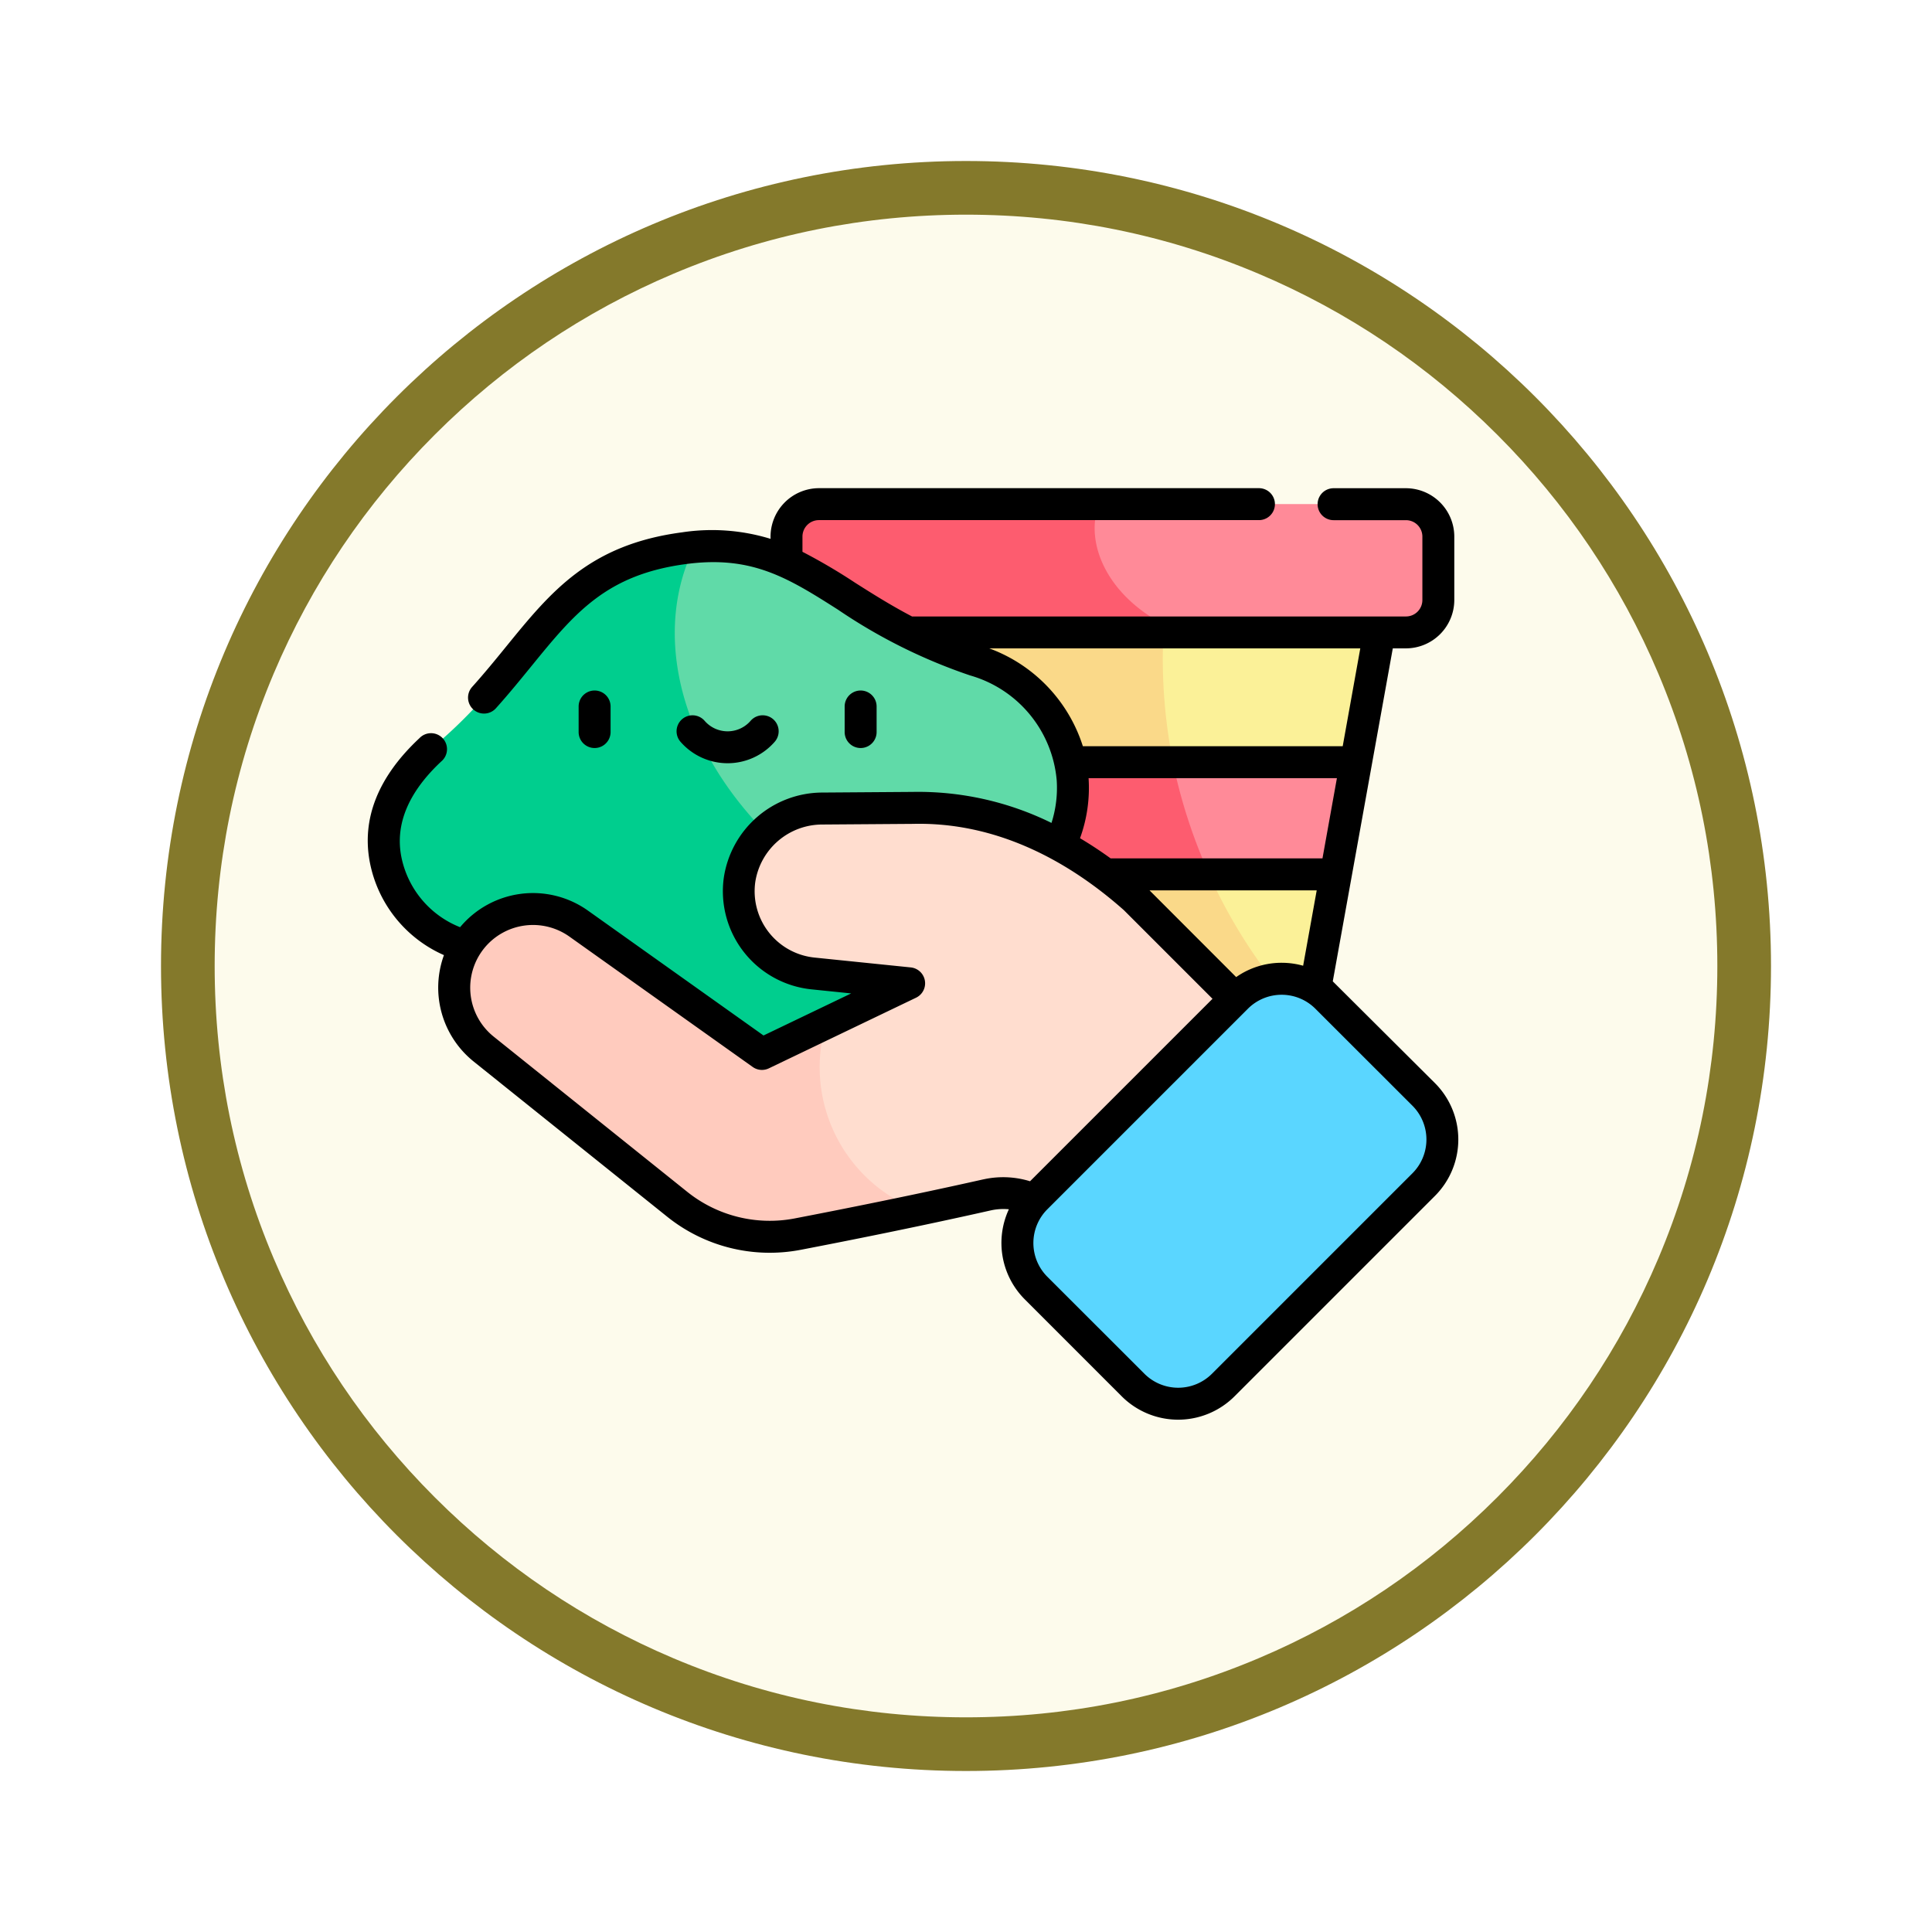 <svg xmlns="http://www.w3.org/2000/svg" xmlns:xlink="http://www.w3.org/1999/xlink" width="108" height="108" viewBox="0 0 108 108">
  <defs>
    <filter id="Trazado_978624" x="0" y="0" width="108" height="108" filterUnits="userSpaceOnUse">
      <feOffset dy="3" input="SourceAlpha"/>
      <feGaussianBlur stdDeviation="3" result="blur"/>
      <feFlood flood-opacity="0.161"/>
      <feComposite operator="in" in2="blur"/>
      <feComposite in="SourceGraphic"/>
    </filter>
  </defs>
  <g id="Grupo_1185121" data-name="Grupo 1185121" transform="translate(-192.402 -5547.092)">
    <g id="Grupo_1183640" data-name="Grupo 1183640" transform="translate(-0.347 4121.092)">
      <g id="Grupo_1181943" data-name="Grupo 1181943" transform="translate(-434.251 -1174)">
        <g id="Grupo_1168543" data-name="Grupo 1168543" transform="translate(431 -4452)">
          <g id="Grupo_1164524" data-name="Grupo 1164524" transform="translate(205 7058)">
            <g id="Grupo_1144123" data-name="Grupo 1144123">
              <g transform="matrix(1, 0, 0, 1, -9, -6)" filter="url(#Trazado_978624)">
                <g id="Trazado_978624-2" data-name="Trazado 978624" transform="translate(9 6)" fill="#fdfbec">
                  <path d="M 45 88.5 C 39.127 88.5 33.43 87.35 28.068 85.082 C 22.889 82.891 18.236 79.755 14.241 75.759 C 10.245 71.764 7.109 67.111 4.918 61.932 C 2.65 56.57 1.5 50.873 1.5 45 C 1.5 39.127 2.65 33.43 4.918 28.068 C 7.109 22.889 10.245 18.236 14.241 14.241 C 18.236 10.245 22.889 7.109 28.068 4.918 C 33.43 2.65 39.127 1.5 45 1.5 C 50.873 1.5 56.57 2.65 61.932 4.918 C 67.111 7.109 71.764 10.245 75.759 14.241 C 79.755 18.236 82.891 22.889 85.082 28.068 C 87.35 33.43 88.5 39.127 88.5 45 C 88.5 50.873 87.35 56.57 85.082 61.932 C 82.891 67.111 79.755 71.764 75.759 75.759 C 71.764 79.755 67.111 82.891 61.932 85.082 C 56.57 87.35 50.873 88.5 45 88.5 Z" stroke="none"/>
                  <path d="M 45 3 C 39.329 3 33.829 4.11 28.653 6.299 C 23.652 8.415 19.16 11.443 15.302 15.302 C 11.443 19.16 8.415 23.652 6.299 28.653 C 4.11 33.829 3 39.329 3 45 C 3 50.671 4.11 56.171 6.299 61.347 C 8.415 66.348 11.443 70.84 15.302 74.698 C 19.16 78.557 23.652 81.585 28.653 83.701 C 33.829 85.89 39.329 87 45 87 C 50.671 87 56.171 85.89 61.347 83.701 C 66.348 81.585 70.84 78.557 74.698 74.698 C 78.557 70.84 81.585 66.348 83.701 61.347 C 85.89 56.171 87 50.671 87 45 C 87 39.329 85.89 33.829 83.701 28.653 C 81.585 23.652 78.557 19.16 74.698 15.302 C 70.84 11.443 66.348 8.415 61.347 6.299 C 56.171 4.11 50.671 3 45 3 M 45 0 C 69.853 0 90 20.147 90 45 C 90 69.853 69.853 90 45 90 C 20.147 90 0 69.853 0 45 C 0 20.147 20.147 0 45 0 Z" stroke="none" fill="#84792b"/>
                </g>
              </g>
            </g>
          </g>
        </g>
      </g>
    </g>
    <g id="arcilla-de-moldear" transform="translate(212.96 5537.05)">
      <g id="Grupo_1185119" data-name="Grupo 1185119" transform="translate(0.893 38.221)">
        <path id="Trazado_1049667" data-name="Trazado 1049667" d="M372.824,94.032l-4.039,3.135,2.91,3.136-1.49,8.274c-8.982-5.541-11.991-16.946-7.911-24.271h12.281Z" transform="translate(-318.475 -79.605)" fill="#fbf198"/>
        <path id="Trazado_1049668" data-name="Trazado 1049668" d="M245.213,108.578l-.262,1.451h-21.7l-4.632-25.722H237.3A29.315,29.315,0,0,0,245.213,108.578Z" transform="translate(-193.482 -79.605)" fill="#fad989"/>
        <path id="Trazado_1049669" data-name="Trazado 1049669" d="M383.7,165.988l-1.129,6.271H375.5c-2.8-1.677-3.2-3.861-2.037-6.271Z" transform="translate(-329.353 -151.561)" fill="#ff8a98"/>
        <path id="Trazado_1049670" data-name="Trazado 1049670" d="M252.591,172.259H234.459l-1.129-6.271h17.224A29.748,29.748,0,0,0,252.591,172.259Z" transform="translate(-206.441 -151.561)" fill="#fd5c6f"/>
        <path id="Trazado_1049671" data-name="Trazado 1049671" d="M349.953,46.629v3.547a1.812,1.812,0,0,1-1.812,1.811H335.548c-5.892-.845-8.029-5.37-4.565-7.17h17.157A1.812,1.812,0,0,1,349.953,46.629Z" transform="translate(-291 -44.817)" fill="#ff8a98"/>
        <path id="Trazado_1049672" data-name="Trazado 1049672" d="M218.615,51.988H198.39a1.811,1.811,0,0,1-1.811-1.811V46.63a1.811,1.811,0,0,1,1.811-1.812h15.66C213.2,47.017,214.543,50.315,218.615,51.988Z" transform="translate(-174.066 -44.818)" fill="#fd5c6f"/>
        <g id="Grupo_1185118" data-name="Grupo 1185118" transform="translate(0 2.351)">
          <path id="Trazado_1049673" data-name="Trazado 1049673" d="M146.81,85.361c-.071.013-.142.024-.213.035-.627.093-.868.593-.9,1.317-15.248,0-20.843-14.231-13.961-22.1,6.289-.566,8.2,3.905,15.7,6.328a7.592,7.592,0,0,1,5.454,6.643A7.417,7.417,0,0,1,146.81,85.361Z" transform="translate(-114.378 -64.566)" fill="#60daa8"/>
          <path id="Trazado_1049674" data-name="Trazado 1049674" d="M38.932,94.907a12.668,12.668,0,0,1-5.256,1.815c-2.778.316-11.961-6.662-14.221-7.943a9.614,9.614,0,0,0-5.348-1.294l-.18.01A6.24,6.24,0,0,1,7.6,82.436c-.511-2.685,1.036-4.884,2.945-6.521,5.646-4.847,6.438-9.908,13.749-10.873.192-.025.38-.046.563-.063-3.548,7.227,1.715,17.822,13.961,22.1C38.705,89.354,40.629,93.856,38.932,94.907Z" transform="translate(-7.501 -64.929)" fill="#00ce8e"/>
          <path id="Trazado_1049675" data-name="Trazado 1049675" d="M207.84,210.087l-5.62,5.62a4.333,4.333,0,0,1-6.572-.523l-3.284-4.534a4.168,4.168,0,0,0-4.289-1.622c-1.312.294-2.623.579-3.889.845-7.325-.391-9.007-6.873-5.1-10.447l4.638-2.227-5.376-.55a4.622,4.622,0,0,1-4.109-5.213,4.681,4.681,0,0,1,4.636-4.007l5.06-.037c4.671-.117,8.981,2.008,12.408,5.066l11.5,11.5A4.334,4.334,0,0,1,207.84,210.087Z" transform="translate(-154.348 -172.765)" fill="#ffddcf"/>
          <path id="Trazado_1049676" data-name="Trazado 1049676" d="M66.464,251.71c-2.521.531-4.865,1-6.694,1.348a8.286,8.286,0,0,1-6.746-1.673l-10.814-8.672a4.4,4.4,0,0,1,5.3-7.019l10.256,7.293,3.593-1.724A8.559,8.559,0,0,0,66.464,251.71Z" transform="translate(-36.627 -214.601)" fill="#ffcbbe"/>
          <path id="Trazado_1049677" data-name="Trazado 1049677" d="M316.487,290.38l11.21-11.21a3.561,3.561,0,0,0,0-5.036l-5.424-5.424a3.561,3.561,0,0,0-5.036,0l-11.21,11.21a3.561,3.561,0,0,0,0,5.036l5.424,5.424A3.561,3.561,0,0,0,316.487,290.38Z" transform="translate(-269.564 -243.485)" fill="#5ad6ff"/>
        </g>
      </g>
      <g id="Grupo_1185120" data-name="Grupo 1185120" transform="translate(0 37.33)">
        <path id="Trazado_1049678" data-name="Trazado 1049678" d="M59.659,70.591,53.945,64.9,57.3,46.286h.738a2.708,2.708,0,0,0,2.7-2.7V40.034a2.708,2.708,0,0,0-2.7-2.7H53.99a.893.893,0,1,0,0,1.786h4.046a.919.919,0,0,1,.918.918v3.547a.919.919,0,0,1-.918.918H30.426c-1.192-.624-2.225-1.278-3.19-1.89A32.151,32.151,0,0,0,24.3,40.888v-.853a.92.92,0,0,1,.918-.918h24.6a.893.893,0,0,0,0-1.786h-24.6a2.715,2.715,0,0,0-2.7,2.833A11.167,11.167,0,0,0,17.57,39.8c-5.192.686-7.339,3.322-9.825,6.375-.6.738-1.222,1.5-1.918,2.275a.893.893,0,0,0,1.328,1.194c.725-.806,1.36-1.587,1.975-2.341,2.43-2.983,4.185-5.139,8.674-5.732,3.651-.483,5.66.755,8.475,2.547A30.5,30.5,0,0,0,33.674,47.8a6.7,6.7,0,0,1,4.838,5.854,6.432,6.432,0,0,1-.291,2.39,16.87,16.87,0,0,0-7.754-1.734l-5.052.036A5.585,5.585,0,0,0,19.9,59.129a5.515,5.515,0,0,0,4.9,6.218l2.223.228-4.9,2.351L12.3,60.939a5.305,5.305,0,0,0-7.139.934,5.354,5.354,0,0,1-3.289-3.96c-.344-1.809.41-3.6,2.241-5.31a.893.893,0,1,0-1.221-1.3C.584,53.459-.35,55.8.116,58.244a7.15,7.15,0,0,0,4.143,5.19,5.3,5.3,0,0,0,1.661,5.948l10.814,8.671a9.163,9.163,0,0,0,7.474,1.853c2.637-.507,6.619-1.3,10.61-2.2a3.264,3.264,0,0,1,1.021-.065,4.461,4.461,0,0,0,.888,5.034L42.15,88.1a4.459,4.459,0,0,0,6.3,0l11.21-11.21A4.459,4.459,0,0,0,59.659,70.591ZM53.369,58.027H41.529c-.534-.387-1.106-.767-1.713-1.128a8.217,8.217,0,0,0,.478-3.357H54.176Zm-.322,1.786-.759,4.214a4.474,4.474,0,0,0-1.2-.165,4.421,4.421,0,0,0-2.543.8L43.7,59.813ZM34.74,46.286H55.483L54.5,51.757H39.975A8.606,8.606,0,0,0,34.74,46.286Zm-.314,29.68c-3.968.892-7.93,1.681-10.555,2.186a7.377,7.377,0,0,1-6.019-1.492L7.038,67.989a3.507,3.507,0,0,1-.8-4.556,3.57,3.57,0,0,1,.279-.395,3.515,3.515,0,0,1,4.751-.643L21.52,69.687a.892.892,0,0,0,.9.077l8.231-3.95a.893.893,0,0,0-.3-1.693l-5.375-.55a3.729,3.729,0,0,1-3.316-4.207,3.792,3.792,0,0,1,3.758-3.231l5.061-.036c4.66-.115,8.671,2.06,11.787,4.822l4.956,4.956-10.2,10.2a5.089,5.089,0,0,0-2.608-.105ZM58.4,75.627l-11.21,11.21a2.671,2.671,0,0,1-3.773,0L37.99,81.414a2.668,2.668,0,0,1,0-3.773L49.2,66.431a2.668,2.668,0,0,1,3.773,0L58.4,71.854a2.671,2.671,0,0,1,0,3.773Z" transform="translate(0 -37.33)"/>
        <path id="Trazado_1049679" data-name="Trazado 1049679" d="M225.687,134.655v-1.429a.893.893,0,0,0-1.786,0v1.429a.893.893,0,0,0,1.786,0Z" transform="translate(-197.242 -121.021)"/>
        <path id="Trazado_1049680" data-name="Trazado 1049680" d="M100.79,134.655v-1.429a.893.893,0,0,0-1.786,0v1.429a.893.893,0,0,0,1.786,0Z" transform="translate(-87.216 -121.021)"/>
        <path id="Trazado_1049681" data-name="Trazado 1049681" d="M147.842,146.656a3.493,3.493,0,0,0,2.634-1.2.893.893,0,1,0-1.347-1.173,1.7,1.7,0,0,1-2.574,0,.893.893,0,1,0-1.346,1.174A3.494,3.494,0,0,0,147.842,146.656Z" transform="translate(-127.726 -131.279)"/>
      </g>
    </g>
  </g>
</svg>
